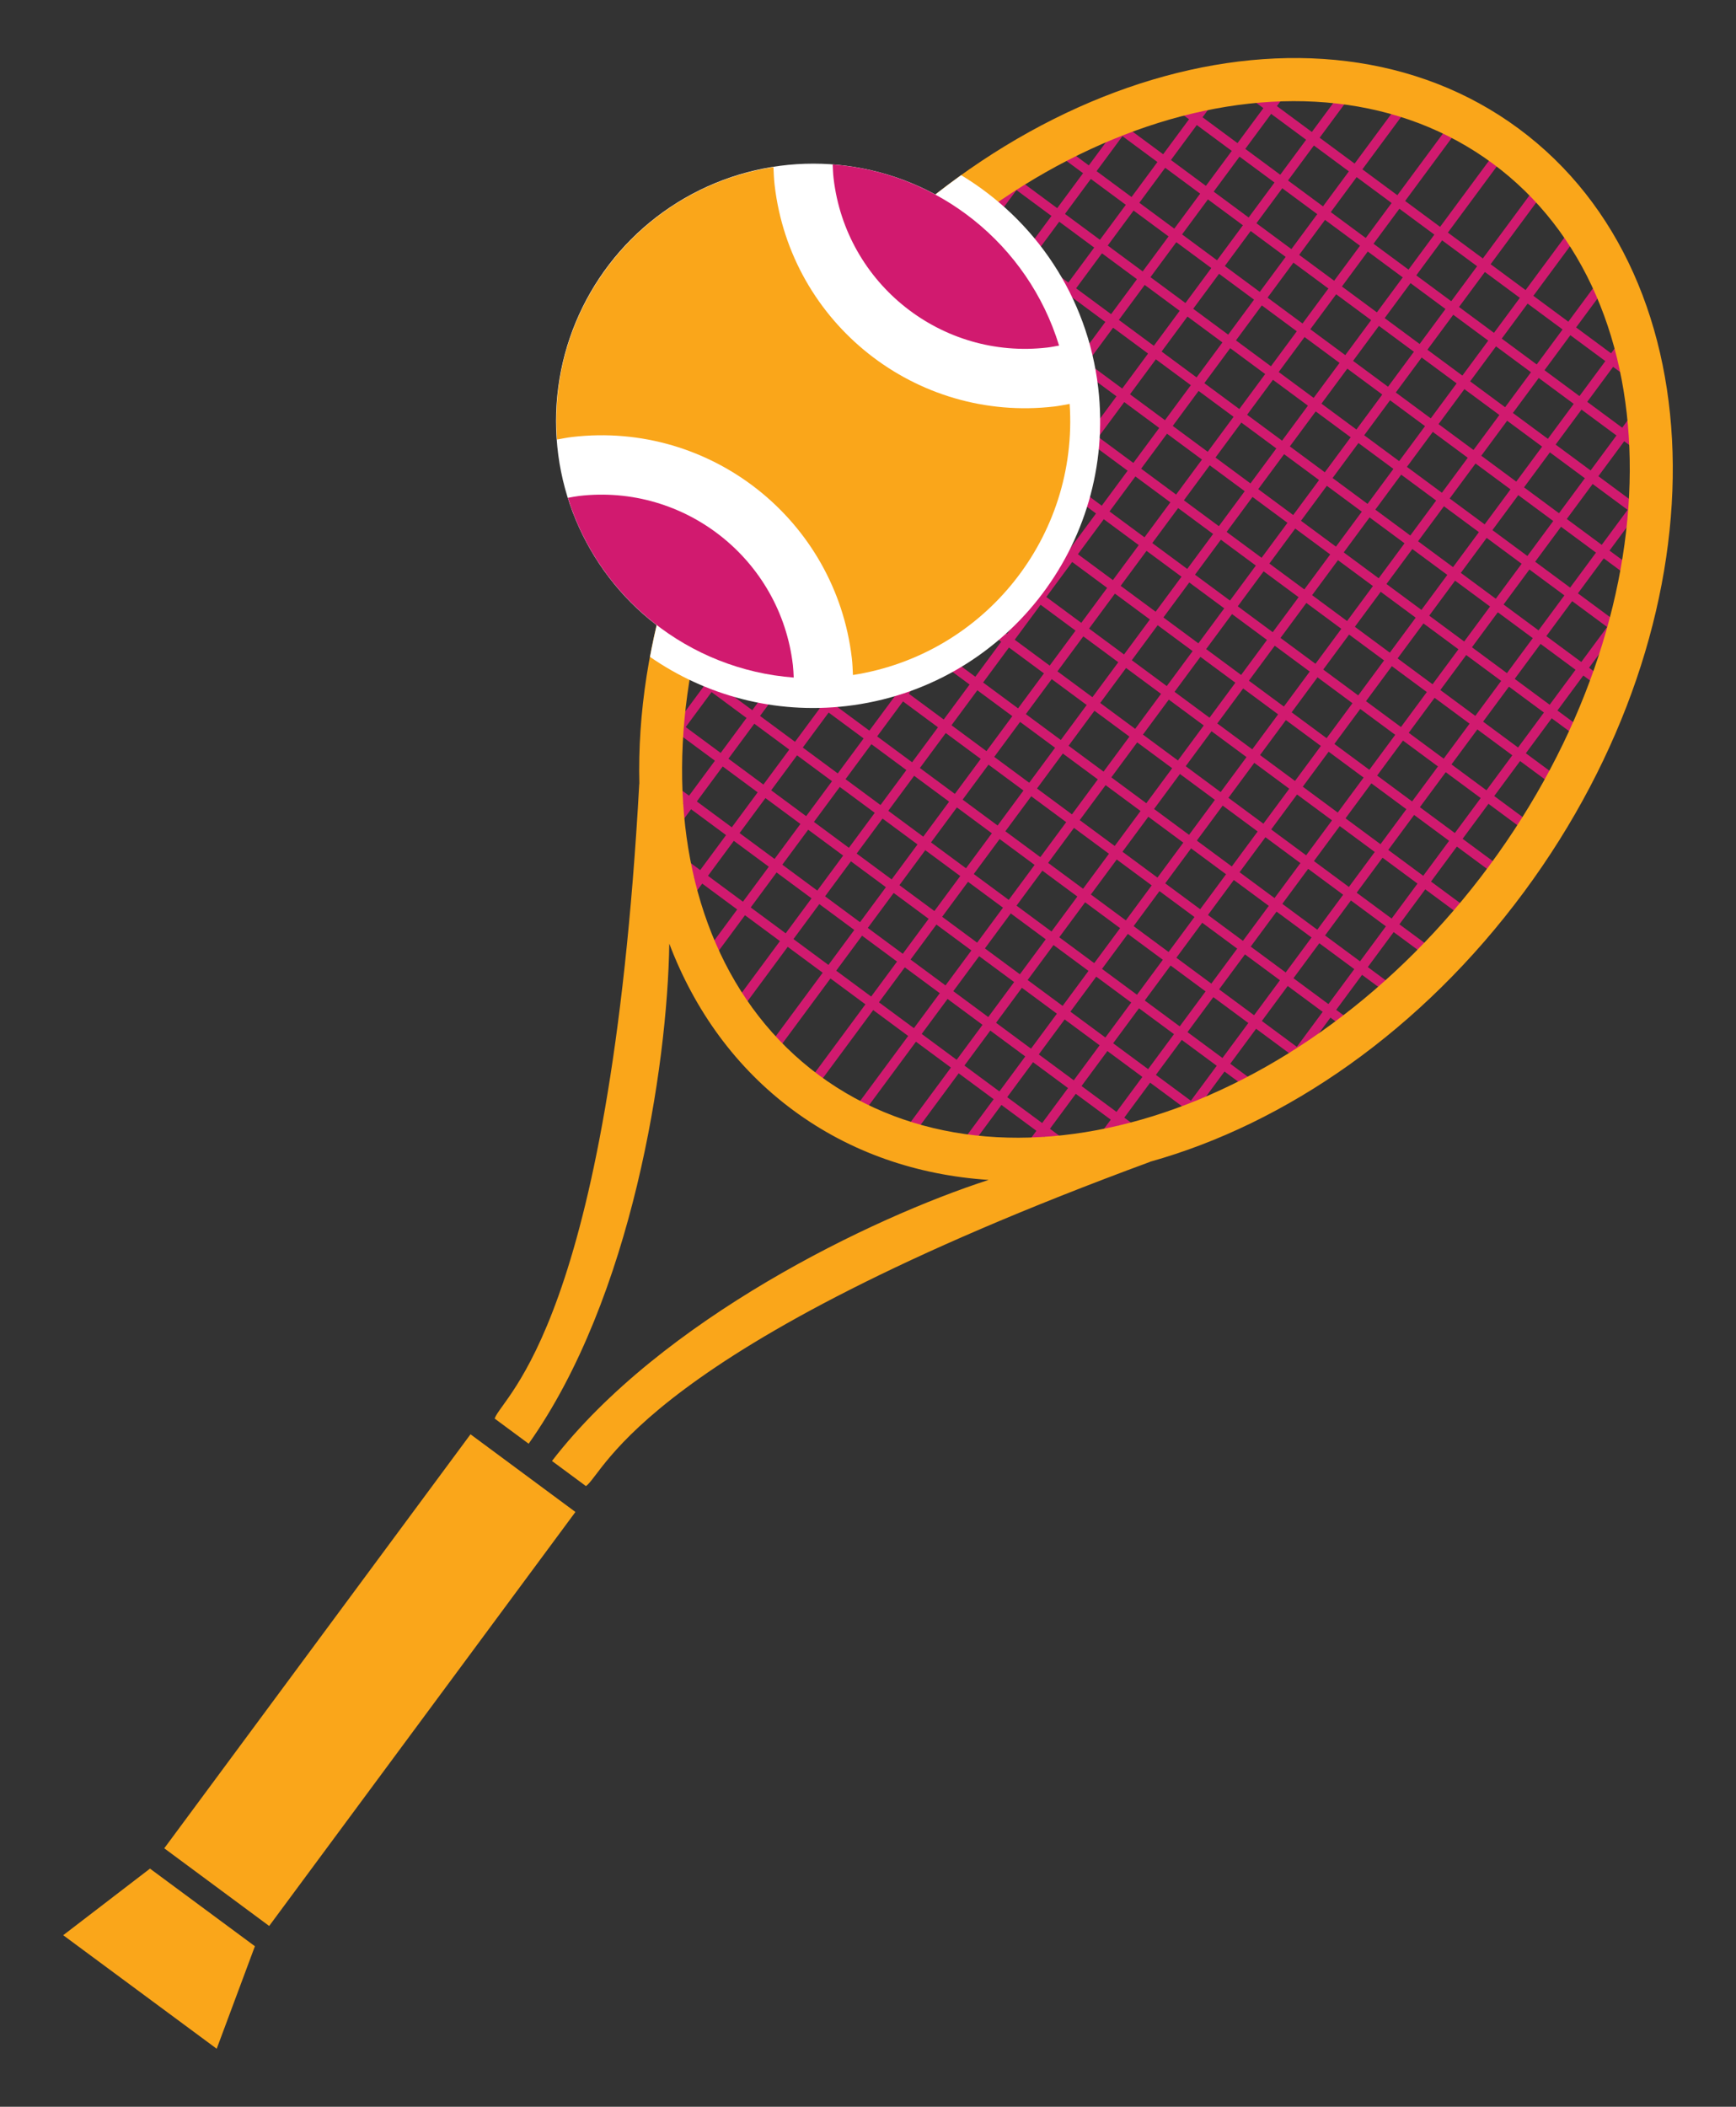 <?xml version="1.0" encoding="utf-8"?>
<!-- Generator: Adobe Illustrator 16.0.0, SVG Export Plug-In . SVG Version: 6.00 Build 0)  -->
<!DOCTYPE svg PUBLIC "-//W3C//DTD SVG 1.1//EN" "http://www.w3.org/Graphics/SVG/1.1/DTD/svg11.dtd">
<svg version="1.1" id="Calque_1" xmlns="http://www.w3.org/2000/svg" xmlns:xlink="http://www.w3.org/1999/xlink" x="0px" y="0px"
	 width="247.297px" height="299.991px" viewBox="0 0 247.297 299.991" enable-background="new 0 0 247.297 299.991"
	 xml:space="preserve">
<rect x="0" y="0" width="247.297" height="299.991" fill="#333333" stroke="none"/>
<g>
	<g>
		<g>
			
				<line fill="none" stroke="#D11A6F" stroke-width="1.377" stroke-miterlimit="10" x1="115.854" y1="154.213" x2="213.68" y2="21.917"/>
			
				<line fill="none" stroke="#D11A6F" stroke-width="1.377" stroke-miterlimit="10" x1="95.128" y1="93.083" x2="149.157" y2="20.014"/>
			
				<line fill="none" stroke="#D11A6F" stroke-width="1.377" stroke-miterlimit="10" x1="121.943" y1="158.717" x2="219.769" y2="26.419"/>
			
				<line fill="none" stroke="#D11A6F" stroke-width="1.377" stroke-miterlimit="10" x1="94.147" y1="107.147" x2="162.137" y2="15.198"/>
			
				<line fill="none" stroke="#D11A6F" stroke-width="1.377" stroke-miterlimit="10" x1="128.032" y1="163.219" x2="225.858" y2="30.921"/>
			
				<line fill="none" stroke="#D11A6F" stroke-width="1.377" stroke-miterlimit="10" x1="93.347" y1="120.966" x2="173.82" y2="12.135"/>
			
				<line fill="none" stroke="#D11A6F" stroke-width="1.377" stroke-miterlimit="10" x1="136.124" y1="165.014" x2="230.104" y2="37.914"/>
			
				<line fill="none" stroke="#D11A6F" stroke-width="1.377" stroke-miterlimit="10" x1="95.683" y1="130.544" x2="183.798" y2="11.379"/>
			
				<line fill="none" stroke="#D11A6F" stroke-width="1.377" stroke-miterlimit="10" x1="144.669" y1="166.194" x2="232.851" y2="46.938"/>
			
				<line fill="none" stroke="#D11A6F" stroke-width="1.377" stroke-miterlimit="10" x1="99.59" y1="137.999" x2="193.57" y2="10.899"/>
			
				<line fill="none" stroke="#D11A6F" stroke-width="1.377" stroke-miterlimit="10" x1="154.69" y1="165.379" x2="235.052" y2="56.698"/>
			
				<line fill="none" stroke="#D11A6F" stroke-width="1.377" stroke-miterlimit="10" x1="103.676" y1="145.209" x2="201.501" y2="12.912"/>
			
				<line fill="none" stroke="#D11A6F" stroke-width="1.377" stroke-miterlimit="10" x1="166.876" y1="161.637" x2="236.366" y2="67.658"/>
			
				<line fill="none" stroke="#D11A6F" stroke-width="1.377" stroke-miterlimit="10" x1="109.765" y1="149.711" x2="207.591" y2="17.414"/>
			
				<line fill="none" stroke="#D11A6F" stroke-width="1.377" stroke-miterlimit="10" x1="182.037" y1="153.87" x2="234.405" y2="83.048"/>
			
				<line fill="none" stroke="#D11A6F" stroke-width="1.377" stroke-miterlimit="10" x1="114.071" y1="50.58" x2="214.817" y2="125.075"/>
			
				<line fill="none" stroke="#D11A6F" stroke-width="1.377" stroke-miterlimit="10" x1="156.844" y1="16.278" x2="235.448" y2="74.401"/>
			
				<line fill="none" stroke="#D11A6F" stroke-width="1.377" stroke-miterlimit="10" x1="110.676" y1="57.487" x2="210.315" y2="131.164"/>
			
				<line fill="none" stroke="#D11A6F" stroke-width="1.377" stroke-miterlimit="10" x1="149.157" y1="20.014" x2="234.405" y2="83.048"/>
			
				<line fill="none" stroke="#D11A6F" stroke-width="1.377" stroke-miterlimit="10" x1="165.221" y1="13.055" x2="235.798" y2="65.243"/>
			
				<line fill="none" stroke="#D11A6F" stroke-width="1.377" stroke-miterlimit="10" x1="174.844" y1="10.751" x2="235.734" y2="55.775"/>
			
				<line fill="none" stroke="#D11A6F" stroke-width="1.377" stroke-miterlimit="10" x1="93.8" y1="120.354" x2="154.69" y2="165.379"/>
			
				<line fill="none" stroke="#D11A6F" stroke-width="1.377" stroke-miterlimit="10" x1="94.564" y1="111.503" x2="163.759" y2="162.667"/>
			
				<line fill="none" stroke="#D11A6F" stroke-width="1.377" stroke-miterlimit="10" x1="94.27" y1="101.866" x2="172.413" y2="159.647"/>
			
				<line fill="none" stroke="#D11A6F" stroke-width="1.377" stroke-miterlimit="10" x1="106.174" y1="63.575" x2="204.797" y2="136.501"/>
			
				<line fill="none" stroke="#D11A6F" stroke-width="1.377" stroke-miterlimit="10" x1="141.749" y1="23.954" x2="231.978" y2="90.672"/>
			
				<line fill="none" stroke="#D11A6F" stroke-width="1.377" stroke-miterlimit="10" x1="102.501" y1="70.279" x2="199.556" y2="142.045"/>
			
				<line fill="none" stroke="#D11A6F" stroke-width="1.377" stroke-miterlimit="10" x1="135.68" y1="28.884" x2="228.86" y2="97.784"/>
			
				<line fill="none" stroke="#D11A6F" stroke-width="1.377" stroke-miterlimit="10" x1="99.659" y1="77.596" x2="193.671" y2="147.11"/>
			
				<line fill="none" stroke="#D11A6F" stroke-width="1.377" stroke-miterlimit="10" x1="129.517" y1="33.745" x2="226.849" y2="105.716"/>
			
				<line fill="none" stroke="#D11A6F" stroke-width="1.377" stroke-miterlimit="10" x1="97.186" y1="85.185" x2="187.231" y2="151.768"/>
			
				<line fill="none" stroke="#D11A6F" stroke-width="1.377" stroke-miterlimit="10" x1="124.184" y1="39.22" x2="222.806" y2="112.146"/>
			
				<line fill="none" stroke="#D11A6F" stroke-width="1.377" stroke-miterlimit="10" x1="95.128" y1="93.083" x2="180.376" y2="156.116"/>
			
				<line fill="none" stroke="#D11A6F" stroke-width="1.377" stroke-miterlimit="10" x1="118.11" y1="44.147" x2="219.319" y2="118.986"/>
		</g>
		<g>
			<polygon fill="#FAA61A" points="30.869,291.727 9.003,275.559 21.366,266.077 36.312,277.129 			"/>
			
				<rect x="43.488" y="202.562" transform="matrix(0.804 0.595 -0.595 0.804 152.585 15.498)" fill="#FAA61A" width="18.589" height="73.321"/>
			<path fill="#FAA61A" d="M217.113,126.985c28.54-38.596,28.193-87.249-0.772-108.667c-28.967-21.419-75.585-7.495-104.125,31.103
				c-14.62,19.771-21.641,42.175-21.136,62.211c-0.005-0.001-0.011,0.001-0.016,0.001c-4.271,76.961-19.486,87.116-20.601,90.36
				c0,0,2.631,1.945,4.845,3.582c14.726-20.785,19.771-53.645,20.034-71.203c3.613,9.509,9.496,17.691,17.646,23.718
				c8.15,6.025,17.697,9.252,27.847,9.92c-16.709,5.396-46.648,19.85-62.205,40.02c2.214,1.637,4.843,3.582,4.843,3.582
				c2.775-2.016,8.026-19.539,80.358-46.174c-0.003-0.004-0.002-0.01-0.004-0.016C183.131,160.034,202.493,146.758,217.113,126.985z
				 M117.198,53.104c26.506-35.846,69.243-49.188,95.459-29.805c26.215,19.384,25.98,64.154-0.525,100.002
				c-26.508,35.847-69.245,49.191-95.46,29.806C90.458,133.724,90.691,88.952,117.198,53.104z"/>
		</g>
	</g>
	<path fill="#FFFFFF" d="M92.595,93.535c7.887,5.466,17.713,8.2,27.993,7.002c22.417-2.613,38.468-22.903,35.854-45.32
		c-1.524-13.07-9.063-23.97-19.524-30.274c-9.01,6.449-17.441,14.661-24.701,24.479C101.879,63.399,95.36,78.692,92.595,93.535z"/>
	<g>
		<circle fill="#FFFFFF" cx="115.854" cy="59.949" r="36.646"/>
		<path fill="#D11A6F" d="M118.615,23.419c0.031,0.654,0.053,1.309,0.13,1.97c1.756,15.064,15.393,25.854,30.459,24.097
			c0.563-0.065,1.105-0.183,1.663-0.28C146.464,34.811,133.608,24.536,118.615,23.419z"/>
		<path fill="#D11A6F" d="M113.066,96.478c-0.027-0.585-0.048-1.168-0.116-1.761c-1.756-15.062-15.392-25.853-30.458-24.097
			c-0.54,0.063-1.062,0.174-1.595,0.268C85.351,85.174,98.153,95.356,113.066,96.478z"/>
		<path fill="#FAA61A" d="M81.513,62.223c19.703-2.298,37.538,11.813,39.836,31.515c0.093,0.798,0.117,1.586,0.154,2.378
			c18.756-2.924,32.141-19.704,30.871-38.602c-0.729,0.131-1.449,0.282-2.191,0.369c-19.702,2.297-37.538-11.813-39.835-31.516
			c-0.101-0.866-0.132-1.722-0.168-2.575c-18.813,2.943-32.207,19.827-30.831,38.794C80.067,62.459,80.776,62.309,81.513,62.223z"/>
	</g>
</g>
</svg>
